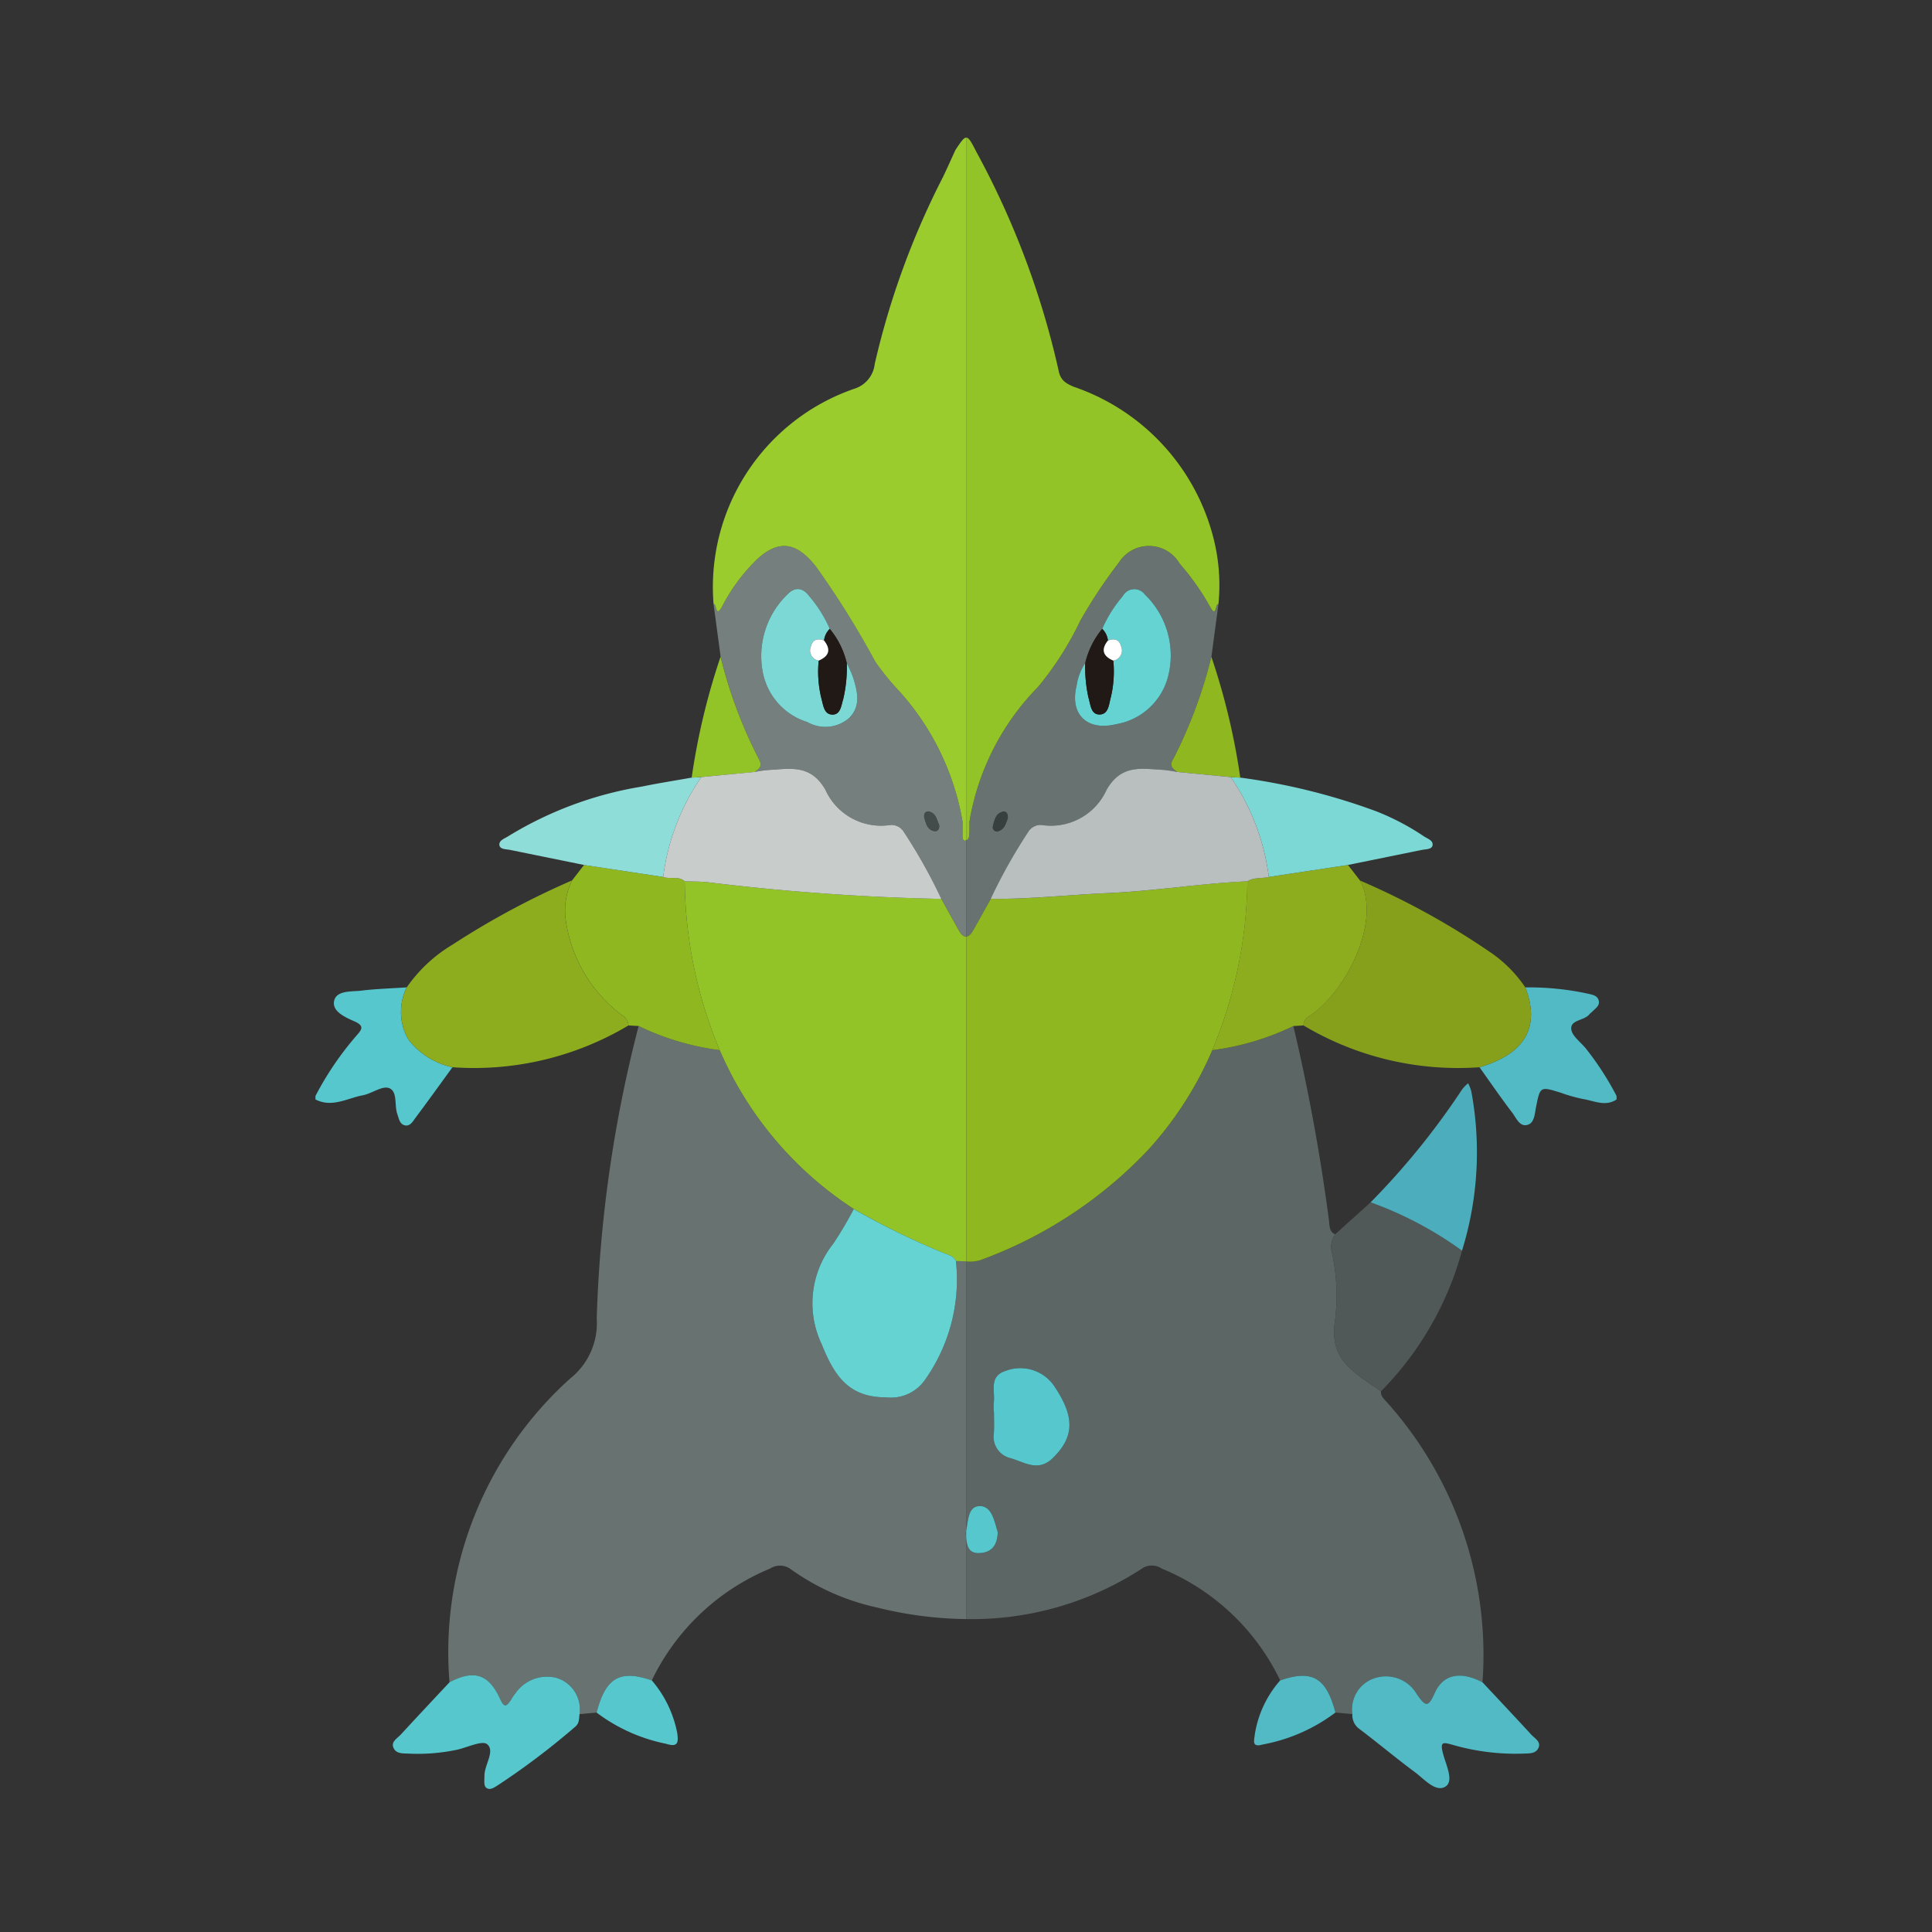 <svg xmlns="http://www.w3.org/2000/svg" width="100%" height="100%" viewBox="-2.72 -2.72 37.44 37.44"><rect x="-2.72" y="-2.72" width="37.44" height="37.44" fill="#333333" stroke="none"/><path fill="#56c7cd" d="M3.393 18.519a6.038 6.038 0 01.791-1.165c.102-.117.171-.19-.037-.282-.177-.078-.44-.193-.391-.4.048-.203.337-.172.53-.195.29-.035.584-.043.875-.063a1.077 1.077 0 00.027 1.002 1.46 1.46 0 00.86.546c-.239.329-.476.659-.72.985-.05.069-.105.169-.21.139-.097-.028-.11-.138-.14-.221-.058-.17.01-.438-.16-.499-.134-.049-.333.107-.509.14-.301.057-.595.245-.916.08z"/><path fill="#51bac5" d="M27.729 17.22c-.015-.181.255-.158.354-.287.013-.018.035-.029.05-.045.059-.064.156-.117.128-.22-.026-.1-.129-.113-.216-.133a5.344 5.344 0 00-1.207-.12c.305.781-.026 1.296-.887 1.547.21.294.415.593.634.88.077.101.144.28.295.237.138-.038.14-.214.167-.347.08-.4.08-.4.482-.275a3.098 3.098 0 00.424.12c.216.033.434.155.654.01v-.069a5.713 5.713 0 00-.601-.927c-.1-.12-.267-.24-.277-.37z"/><path fill="#687271" d="M15.999 27.035a.23.23 0 010-.067l.004-.02v-5.222c-.066-.003-.133-.01-.198-.008a3.36 3.36 0 01-.603 2.306.8.8 0 01-.75.335c-.721.002-1-.409-1.249-1.03a1.85 1.85 0 01.226-1.949 7.66 7.66 0 00.396-.67 6.962 6.962 0 01-2.598-3.079 5.08 5.08 0 01-1.571-.468 25.592 25.592 0 00-.812 5.666 1.371 1.371 0 01-.518 1.168 7.135 7.135 0 00-2.335 5.884c.472-.249.758-.165.98.323.084.182.127.14.209.021a1.017 1.017 0 01.095-.14.744.744 0 01.778-.293.635.635 0 01.458.706l.33-.03c.176-.677.45-.838 1.07-.624a4.419 4.419 0 012.295-2.168.349.349 0 01.402.016 4.531 4.531 0 001.665.739 7.48 7.48 0 001.73.225v-1.581z"/><path fill="#5c6664" d="M19.419 27.67a.345.345 0 01.374.007 4.404 4.404 0 012.296 2.167c.62-.214.894-.054 1.07.623l.33.03a.633.633 0 01.459-.705.693.693 0 01.792.324c.175.253.22.244.347-.035.166-.365.508-.419.922-.2a7.342 7.342 0 00-1.86-5.436c-.053-.058-.115-.112-.108-.202-.45-.329-.988-.568-.899-1.304a3.91 3.91 0 00-.05-1.381.421.421 0 01.061-.358c-.116-.053-.107-.167-.118-.263a37.823 37.823 0 00-.691-3.773 5.085 5.085 0 01-1.57.467 6.874 6.874 0 01-1.265 1.955 8.456 8.456 0 01-3.232 2.115.677.677 0 01-.274.025v5.222c.041-.2.033-.492.275-.482.232.009.278.314.337.508-.007.249-.116.389-.344.403-.223.014-.254-.14-.268-.302v1.581a6.034 6.034 0 003.416-.985zm-2.879-2.618c.01-.136.002-.272.002-.408h-.005a1.22 1.22 0 01.002-.17c.032-.229-.109-.528.239-.631a.795.795 0 01.949.324c.387.587.365.964-.042 1.366-.283.28-.546.087-.816.006a.426.426 0 01-.329-.487z"/><path fill="#8ead1e" d="M6.049 17.962a1.46 1.46 0 01-.86-.546 1.077 1.077 0 01-.027-1.002 2.868 2.868 0 01.883-.825 15.658 15.658 0 012.32-1.247 1.331 1.331 0 00-.124.755 2.793 2.793 0 001.1 1.863.233.233 0 01.118.192 5.842 5.842 0 01-3.41.81z"/><path fill="#86a01c" d="M26.204 15.764a14.755 14.755 0 00-2.57-1.421c.402.732-.187 2.02-.89 2.565-.086.068-.205.104-.203.244a5.843 5.843 0 003.41.81c.86-.25 1.192-.766.887-1.548a2.524 2.524 0 00-.634-.65z"/><path fill="#8fb720" d="M9.459 17.152a.233.233 0 00-.117-.192 2.793 2.793 0 01-1.1-1.863 1.331 1.331 0 01.124-.755l.232-.3 1.534.232c.135.05.294-.026.417.084a8.69 8.69 0 00.678 3.273 5.078 5.078 0 01-1.571-.468z"/><path fill="#8ead1e" d="M23.402 14.042l-1.534.232c-.137.034-.288.003-.416.085a8.723 8.723 0 01-.679 3.272 5.09 5.09 0 001.571-.467l.197-.012c-.002-.14.117-.176.204-.244.702-.545 1.29-1.833.89-2.565l-.233-.301z"/><path fill="#505957" d="M23.153 21.2a.421.421 0 00-.06.358 3.91 3.91 0 01.049 1.381c-.09.736.449.975.899 1.304a6.195 6.195 0 001.571-2.726 7.095 7.095 0 00-1.771-.937l-.688.62z"/><path fill="#56c7cd" d="M5.99 29.88c.473-.248.76-.164.982.324.083.182.126.14.208.021a1.017 1.017 0 01.095-.14.744.744 0 01.778-.293.636.636 0 01.458.706c-.014.086.002.175-.085.245a14.344 14.344 0 01-1.486 1.125c-.074.045-.169.122-.244.05-.043-.04-.028-.148-.028-.226 0-.214.21-.478.054-.61-.101-.084-.398.07-.609.111a3.686 3.686 0 01-.912.07c-.111-.005-.245.008-.296-.114-.05-.116.07-.179.137-.25.314-.341.632-.68.949-1.018z"/><path fill="#51bac5" d="M26.958 30.899c-.314-.341-.632-.68-.949-1.018-.414-.219-.756-.165-.922.2-.126.279-.172.288-.347.035a.693.693 0 00-.792-.324.633.633 0 00-.46.706.324.324 0 00.138.289c.36.272.707.564 1.07.833.184.136.408.404.598.28.166-.108.004-.427-.05-.637-.061-.235-.001-.222.18-.172a4.392 4.392 0 001.375.172c.111-.005.245.007.296-.114.05-.116-.07-.179-.137-.25z"/><path fill="#4caebc" d="M25.73 18.273a.754.754 0 00-.114.116 14.445 14.445 0 01-1.775 2.191 7.095 7.095 0 011.771.937 6.444 6.444 0 00.18-3.089.686.686 0 00-.062-.155z"/><path fill="#56c7cd" d="M8.841 30.468c.176-.677.45-.838 1.07-.624a2.209 2.209 0 01.494 1.025c.022.174.018.279-.219.203a3.325 3.325 0 01-1.345-.604z"/><path fill="#51bac5" d="M22.089 29.844a2.071 2.071 0 00-.494 1.059c-.007.093-.067.249.152.184a3.338 3.338 0 001.412-.62c-.176-.677-.45-.837-1.07-.623z"/><path fill="#757f7e" d="M15.985 13.572c-.07-.007-.048-.104-.052-.166v-.203a5.042 5.042 0 00-1.227-2.529 4.787 4.787 0 01-.464-.573 17.434 17.434 0 00-1.15-1.843c-.37-.465-.707-.532-1.132-.148a3.49 3.49 0 00-.685.922c-.135.245-.103-.065-.167-.045l.137 1.02a9.041 9.041 0 00.744 1.99c.076.129.002.181-.082.243a2.661 2.661 0 01.264-.04c.416-.02.813-.12 1.104.384a1.182 1.182 0 001.227.688.279.279 0 01.294.132 10.379 10.379 0 01.726 1.295c.114.206.227.412.343.617.045.08.092.115.138.113v-1.87c-.01.002-.005.014-.018.013zm-2.258-2.369a.703.703 0 01-.8.07 1.258 1.258 0 01-.866-.971 1.66 1.66 0 01.498-1.522c.149-.141.293-.096.406.056a2.52 2.52 0 01.395.63 1.614 1.614 0 01.33.665 2.597 2.597 0 01.122.276c.087.276.157.565-.085.796zm1.662 2.183c-.136-.019-.162-.145-.194-.249-.022-.07.01-.15.101-.125.127.033.138.164.184.256.01.077-.03.127-.09.118z"/><path fill="#687271" d="M16.478 14.7a10.376 10.376 0 01.726-1.296.279.279 0 01.294-.132 1.182 1.182 0 001.227-.688c.291-.504.688-.404 1.104-.383a2.614 2.614 0 01.264.039c-.084-.062-.158-.114-.082-.244a9.073 9.073 0 00.745-1.989l.136-1.02c-.064-.018-.036.291-.166.044a4.902 4.902 0 00-.588-.83.688.688 0 00-1.17-.025 9.835 9.835 0 00-.752 1.13 6.158 6.158 0 01-.819 1.285 4.867 4.867 0 00-1.33 2.612v.203c-.013.057.009.14-.064.153v1.87c.044-.002.089-.038.131-.113.117-.205.23-.411.344-.617zm1.665-4.13a1.044 1.044 0 01.167-.439 1.614 1.614 0 01.33-.665 2.506 2.506 0 01.395-.63.253.253 0 01.432-.034 1.64 1.64 0 01.455 1.565 1.256 1.256 0 01-1.013.947c-.56.138-.903-.19-.766-.743zm-1.423 2.44c.063-.014.096.044.09.126-.035.09-.057.21-.18.25a.08.08 0 01-.109-.09c.03-.117.053-.255.199-.286z"/><path fill="#7cd8d5" d="M24.872 13.486a4.765 4.765 0 00-.93-.487 12.302 12.302 0 00-2.627-.65l-.185-.01a4.39 4.39 0 01.738 1.935l1.534-.232 1.429-.291c.077-.016.191-.008.209-.084.023-.101-.1-.134-.168-.181z"/><path fill="#8fb720" d="M20.01 11.996c-.075.13 0 .182.083.244l1.037.099.185.01a13.105 13.105 0 00-.56-2.342 9.073 9.073 0 01-.744 1.99z"/><path fill="#8eddd9" d="M10.132 14.274l-1.534-.232-1.429-.291c-.076-.016-.19-.008-.209-.084-.023-.101.099-.135.168-.181a7.169 7.169 0 012.59-.963c.32-.066.644-.116.967-.174l.185-.01a4.394 4.394 0 00-.738 1.935z"/><path fill="#93c427" d="M10.87 12.339l-.186.01a13.131 13.131 0 01.56-2.343 9.041 9.041 0 00.745 1.99c.076.13.002.182-.082.244l-1.037.099zm4.995 2.977c-.116-.205-.229-.411-.343-.617a44.737 44.737 0 01-4.498-.319c-.157-.02-.317-.015-.475-.022a8.688 8.688 0 00.678 3.273 6.962 6.962 0 002.598 3.078 14.968 14.968 0 001.732.85c.092.04.2.052.248.16.065-.002.132.004.198.007V15.43c-.046.002-.093-.034-.138-.113z"/><path fill="#8fb720" d="M16.277 21.701a8.456 8.456 0 003.232-2.115 6.874 6.874 0 001.264-1.955 8.723 8.723 0 00.68-3.273c-.905.04-1.8.19-2.704.229-.757.033-1.512.12-2.27.112-.115.206-.228.412-.345.617-.042.075-.087.111-.13.113v6.297a.677.677 0 00.273-.025z"/><path fill="#66d3d3" d="M13.825 20.71a14.964 14.964 0 001.732.848c.092.04.2.053.248.16a3.36 3.36 0 01-.603 2.306.801.801 0 01-.75.335c-.721.002-1-.409-1.249-1.03a1.85 1.85 0 01.226-1.949 7.63 7.63 0 00.396-.67z"/><path fill="#56c7cd" d="M16.778 23.843c-.348.103-.207.402-.24.63a1.22 1.22 0 000 .17h.004c0 .137.007.273-.002.409a.426.426 0 00.329.487c.27.08.533.273.816-.006.407-.402.429-.78.042-1.366a.795.795 0 00-.95-.324z"/><path fill="#c84040" d="M16 26.968a.23.23 0 00-.001.067l.004.04v-.127z"/><path fill="#56c7cd" d="M16.27 27.377c.23-.014.338-.154.345-.403-.06-.194-.105-.5-.337-.508-.242-.01-.234.282-.275.482v.127c.014.162.045.316.267.302z"/><path fill="#c8cccb" d="M15.522 14.7a44.743 44.743 0 01-4.498-.32c-.157-.02-.317-.015-.475-.022-.123-.11-.283-.034-.417-.084a4.394 4.394 0 01.738-1.935l1.037-.1a2.596 2.596 0 01.264-.038c.416-.02.813-.121 1.104.383a1.182 1.182 0 001.227.688.279.279 0 01.294.132 10.363 10.363 0 01.726 1.295z"/><path fill="#b9bfbe" d="M20.093 12.24a2.614 2.614 0 00-.264-.04c-.416-.02-.813-.12-1.104.384a1.182 1.182 0 01-1.227.688.279.279 0 00-.294.132 10.376 10.376 0 00-.726 1.295c.76.007 1.514-.079 2.27-.112.906-.04 1.8-.188 2.704-.228.128-.082.279-.051.416-.084a4.39 4.39 0 00-.738-1.936l-1.037-.1z"/><path fill="#66d3d3" d="M19.035 8.836a2.506 2.506 0 00-.395.63.38.38 0 01.111.227c.122-.048.218-.024.254.112a.199.199 0 01-.15.277 2.175 2.175 0 01-.046.701c-.04.137-.043.335-.212.343-.18.008-.182-.193-.224-.327a2.768 2.768 0 01-.063-.668 1.044 1.044 0 00-.167.44c-.137.552.206.881.766.743a1.256 1.256 0 001.013-.947 1.64 1.64 0 00-.455-1.565.253.253 0 00-.431.034z"/><path fill="#7cd8d5" d="M13.69 10.131a2.63 2.63 0 01.122.276c.087.277.157.565-.086.796a.703.703 0 01-.8.07 1.258 1.258 0 01-.865-.971 1.66 1.66 0 01.498-1.522c.149-.141.293-.096.406.056a2.518 2.518 0 01.395.63.38.38 0 00-.111.228c-.122-.05-.218-.025-.254.11a.199.199 0 00.15.278 2.179 2.179 0 00.053.734c.036.127.048.304.205.312.167.008.178-.173.217-.297a2.683 2.683 0 00.07-.7z"/><path fill="#211915" d="M13.69 10.131a2.683 2.683 0 01-.07.7c-.04.124-.05.305-.217.297-.157-.008-.169-.185-.205-.312a2.179 2.179 0 01-.053-.734c.2-.086.244-.212.104-.388a.38.38 0 01.11-.228 1.615 1.615 0 01.331.665zm5.06-.437a.377.377 0 00-.11-.228 1.614 1.614 0 00-.33.665 2.768 2.768 0 00.063.668c.042.134.044.335.224.327.17-.008.173-.206.212-.343a2.175 2.175 0 00.046-.701c-.2-.085-.244-.212-.104-.388z"/><path fill="#373f3f" d="M16.719 13.009c-.146.031-.17.17-.199.286a.08.08 0 00.109.09c.123-.04.145-.16.18-.25.006-.082-.027-.14-.09-.126z"/><path fill="#434c4b" d="M15.48 13.268c.01.077-.03.127-.09.118-.137-.019-.163-.145-.195-.249-.022-.07.01-.149.101-.125.127.033.138.164.184.256z"/><path fill="#9acc2e" d="M15.795.187c-.08.173-.157.349-.24.521a15.545 15.545 0 00-1.324 3.626.565.565 0 01-.388.477 4.066 4.066 0 00-2.735 4.176c.064-.02.032.29.167.045a3.49 3.49 0 01.685-.922c.425-.384.762-.317 1.131.148a17.419 17.419 0 011.15 1.843 4.801 4.801 0 00.465.573 5.041 5.041 0 011.227 2.529v.203c.004.062-.018.16.052.166.013.001.009-.011.018-.013V-.053c-.049.003-.103.081-.208.24z"/><path fill="#93c427" d="M16.067 13.406v-.203a4.867 4.867 0 011.33-2.612 6.155 6.155 0 00.819-1.285 9.835 9.835 0 01.751-1.13.688.688 0 011.172.025 4.902 4.902 0 01.587.83c.13.247.102-.062.166-.044a3.683 3.683 0 00-.089-1.25 4.19 4.19 0 00-2.71-2.96c-.157-.065-.262-.128-.298-.314A16.279 16.279 0 0016.197.216c-.094-.186-.141-.27-.194-.269V13.56c.072-.013.051-.096.064-.153z"/><path fill="#fff" d="M18.75 9.694c-.14.176-.094.303.105.388a.199.199 0 00.15-.277c-.036-.136-.132-.16-.254-.111zm-5.501-.001c.14.177.096.303-.104.389a.199.199 0 01-.15-.277c.036-.136.132-.16.254-.112z"/></svg>